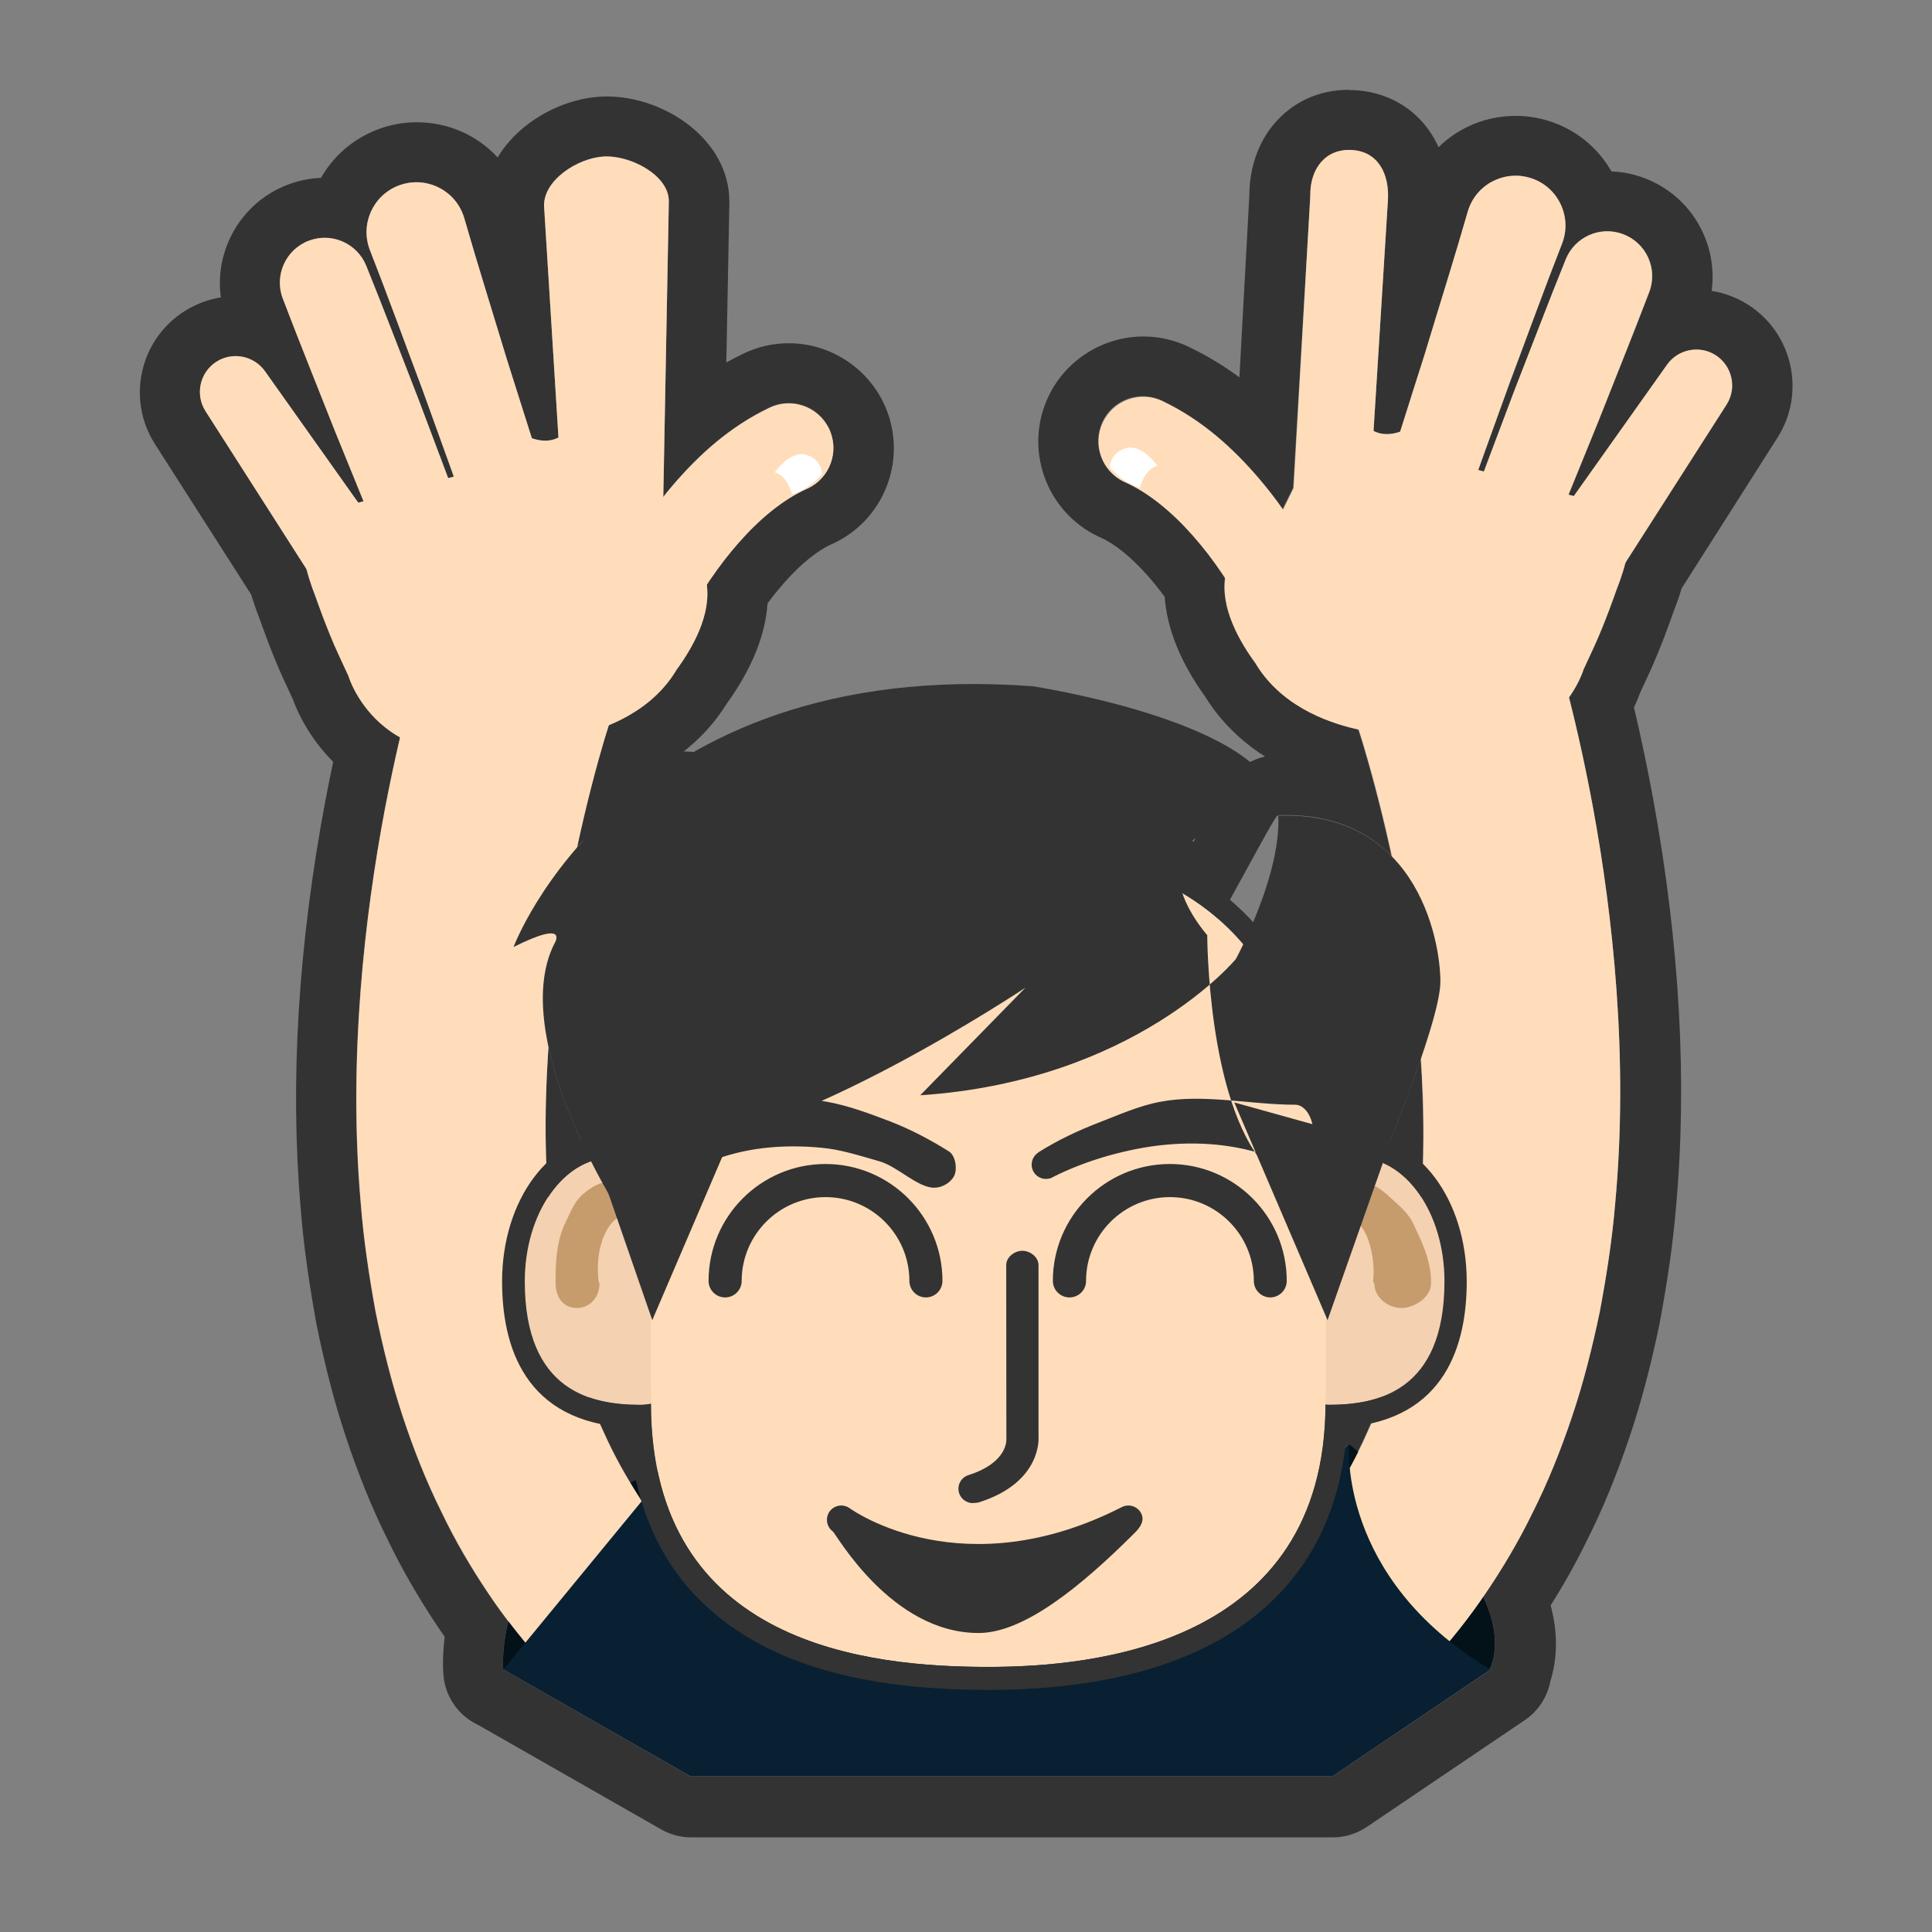 <svg xmlns="http://www.w3.org/2000/svg" width="256" height="256" viewBox="0 0 256 256"><rect x="0" y="0" width="256" height="256" fill="#808080" stroke="none"/><path fill="#333" d="M178.76 19.865c.128 0 .26.004.393.012 3.482.212 4.975 3.212 4.752 6.7L182.003 57.1c.573.3 1.17.42 1.763.42.602 0 1.198-.125 1.757-.32 1.09-3.42 2.16-6.85 3.258-10.27 1.9-6.29 3.89-12.55 5.7-18.865.06-.196.12-.4.2-.59 1.02-2.605 3.52-4.193 6.16-4.193.81 0 1.62.147 2.41.456 3.4 1.33 5.07 5.17 3.73 8.564-2.39 6.114-4.62 12.294-6.94 18.442-1.38 3.85-2.78 7.692-4.16 11.542l.75.205c1.34-3.56 2.69-7.12 4.02-10.69 2.28-5.81 4.49-11.66 6.83-17.44.93-2.29 3.15-3.71 5.51-3.71.7 0 1.42.13 2.11.39 3.07 1.17 4.62 4.59 3.45 7.66-2.22 5.83-4.57 11.62-6.86 17.43-1.28 3.15-2.56 6.29-3.84 9.43l.7.19 12.36-17.43c.92-1.29 2.39-2 3.89-2 .88 0 1.76.24 2.55.75 2.21 1.42 2.86 4.35 1.44 6.56L215.4 74.54c-.285 1.088-.68 2.315-1.225 3.69 0 0-1.457 4.24-2.942 7.465l-1.395 3.02s-.5 1.69-1.93 3.7c.98 3.87 2.13 8.896 3.22 14.82 2.535 13.884 4.694 32.78 2.9 52.16-.4 4.835-1.16 9.685-2.05 14.44-.994 4.76-2.172 9.43-3.68 13.898-1.5 4.456-3.214 8.728-5.19 12.64-1.91 3.944-4.073 7.535-6.24 10.73-.11.165-.22.314-.33.475 1.55 3.36 2.13 6.68.9 9.56h-.09c.054.03.103.067.16.1L176.55 235.39H91.5l-24.8-14.17-.023.02s-.25-2.642.677-6.37c-.92-1.203-1.84-2.47-2.747-3.834-2.14-3.2-4.29-6.795-6.162-10.736-1.955-3.927-3.642-8.19-5.112-12.647-1.478-4.454-2.63-9.122-3.598-13.872-.86-4.75-1.588-9.59-1.96-14.41-1.683-19.32.575-38.16 3.182-51.99.68-3.57 1.377-6.81 2.045-9.67-5.334-3.01-6.825-8.11-6.825-8.11l-1.4-3.02c-1.49-3.22-2.95-7.46-2.95-7.46-.542-1.38-.936-2.61-1.22-3.7L27.24 54.49c-1.416-2.214-.768-5.15 1.436-6.56.79-.503 1.674-.744 2.548-.744 1.498 0 2.966.706 3.888 2l12.36 17.424.7-.19c-1.283-3.143-2.557-6.288-3.842-9.427-2.284-5.813-4.636-11.597-6.86-17.437-1.16-3.065.38-6.494 3.45-7.662.693-.263 1.404-.387 2.103-.387 2.356 0 4.578 1.414 5.507 3.712 2.344 5.78 4.553 11.62 6.83 17.44 1.334 3.57 2.683 7.13 4.02 10.7l.753-.21c-1.377-3.85-2.782-7.69-4.16-11.54-2.32-6.15-4.546-12.33-6.945-18.44-1.336-3.4.34-7.23 3.736-8.57.793-.31 1.61-.46 2.414-.46 2.64 0 5.13 1.59 6.147 4.19.08.19.146.4.2.59 1.815 6.31 3.795 12.58 5.697 18.87 1.094 3.42 2.167 6.85 3.256 10.27.56.19 1.156.32 1.76.32.59 0 1.188-.12 1.76-.42l-1.9-30.53c-.226-3.48 4.38-6.49 7.867-6.7.133-.01.27-.02.407-.02 3.454 0 8.246 2.57 8.246 5.92v.21l-.73 38.98c.416-.53.84-1.05 1.28-1.56 3.392-3.95 7.458-7.71 12.79-10.26.825-.4 1.694-.59 2.55-.59 2.21 0 4.33 1.25 5.347 3.37 1.41 2.95.16 6.48-2.793 7.9-.036.01-.104.04-.144.06-3.18 1.42-6.275 4.01-8.99 7.09-1.37 1.54-2.654 3.21-3.84 4.96-.147.21-.293.44-.44.66.542 3.98-1.79 8.23-4.012 11.26-.994 1.66-2.226 3.04-3.582 4.16h-.005c-1.69 1.4-3.56 2.42-5.38 3.17l-.56 1.79c-1.02 3.4-2.35 8.37-3.65 14.4 3.06-3.53 7.16-4.78 12.45-4.78 10.83 0 26.66 5.23 48.69 6.87 0 0 19.14.27 22 10.5 0 .01.01.02.02.02.56 0 9.26-16.85 9.71-16.85.01 0 .01.01.01.03.35-.01.7-.02 1.04-.02 6.43 0 10.9 2.26 13.98 5.39l-.18-.82c-1.35-6.09-2.73-11.11-3.77-14.52l-.46-1.44c-2.91-.63-6.81-1.93-10.04-4.61h-.01l-.02-.03c-1.35-1.13-2.58-2.49-3.57-4.15-2.23-3.03-4.55-7.28-4.01-11.26-.15-.23-.3-.45-.45-.67-1.19-1.76-2.47-3.43-3.84-4.97-2.71-3.08-5.81-5.67-8.99-7.09l-.14-.06c-2.96-1.42-4.2-4.95-2.79-7.9 1.01-2.13 3.13-3.37 5.34-3.37.85 0 1.72.19 2.55.58 5.33 2.55 9.4 6.3 12.79 10.26 1.13 1.33 2.19 2.7 3.18 4.11l1.39-2.83L173.62 26v-.213c0-3.35 1.9-5.926 5.14-5.925M72.634 158.65c1.504-2.31 3.465-3.995 5.684-4.766-1.947-3.856-4.42-9.49-5.64-15.18-.43 6.156-.536 12.52-.126 18.802.02.384.054.763.08 1.144m115.667-.048c.02-.375.05-.748.07-1.124.33-5.702.24-11.472-.13-17.09-1.36 3.962-3 8.183-4.28 11.38l.08.02-.82 2.313c1.96.85 3.7 2.42 5.06 4.51m-12.2 27.54c-.16 0-.31-.02-.46-.03l-.01.08c-.02 3.35-.38 6.36-1.02 9.09l4.1-3.9.01-.02.01.01.01-.01v.02c.05.04.49.38 1.19.97.39-.78.77-1.58 1.14-2.42.7-1.52 1.36-3.14 1.96-4.82-2.32.85-4.79 1.05-6.96 1.05m-92.6 10.31c1.14-.54 2.35-1.06 3.65-1.55-.55-2.67-.87-5.6-.88-8.85v-.06c-.17.04-.35.07-.53.09-.28.04-.56.07-.87.07-2.12 0-4.53-.19-6.8-.99.62 1.69 1.29 3.32 2.01 4.85 1.05 2.36 2.22 4.5 3.4 6.46M178.7 11.9c-3.96 0-7.49 1.64-9.95 4.6-2.06 2.49-3.19 5.79-3.2 9.31L164.23 50c-2.15-1.59-4.38-2.925-6.74-4.053-1.89-.9-3.9-1.36-5.99-1.36-5.33 0-10.26 3.106-12.56 7.91-3.313 6.928-.374 15.257 6.55 18.57.065.033.13.063.194.09.057.026.14.063.227.098 1.89.87 4.07 2.654 6.17 5.037.78.87 1.52 1.81 2.25 2.79.29 4.25 2.1 8.69 5.39 13.27 1.33 2.15 3 4.07 4.96 5.73.1.09.21.18.32.27.85.7 1.74 1.33 2.63 1.9-3.59.747-5.29 3.77-6.7 6.26-.78 1.38-1.74 3.145-2.77 5.02-7.83-4.55-17.82-5.06-20.15-5.12-11.05-.83-20.42-2.593-28.7-4.15-7.05-1.325-13.23-2.49-18.71-2.692.19-.145.37-.29.54-.437l.03-.026c2.04-1.69 3.76-3.667 5.13-5.875 3.3-4.58 5.11-9.027 5.4-13.275.72-.982 1.47-1.904 2.22-2.753 2.12-2.41 4.31-4.19 6.18-5.05l.12-.053c.11-.04.21-.09.31-.14 6.92-3.32 9.86-11.64 6.55-18.56-2.3-4.81-7.23-7.92-12.56-7.92-2.09 0-4.11.46-6 1.37-.77.37-1.53.76-2.28 1.18l.4-20.97v-.36c0-8.2-8.56-13.92-16.24-13.92-.31 0-.61.01-.9.03-4.42.27-9.02 2.53-11.99 5.9-.6.68-1.12 1.4-1.57 2.15-2.7-2.93-6.53-4.66-10.72-4.66-1.83 0-3.62.34-5.33 1.01-3.15 1.24-5.71 3.47-7.36 6.36-1.5.06-2.98.36-4.4.9-6.18 2.35-9.73 8.65-8.87 14.94-1.71.27-3.36.9-4.84 1.84-2.87 1.84-4.86 4.68-5.59 8.01-.73 3.33-.12 6.74 1.72 9.61l12.73 19.91c.31 1.03.68 2.09 1.1 3.17.31.87 1.71 4.84 3.19 8.04l1.23 2.66c.56 1.55 2.1 5.04 5.35 8.3-.35 1.65-.69 3.32-1.01 5-3.64 19.28-4.74 37.49-3.3 54.14.35 4.53 1.01 9.35 2.06 15.18l.03.17c1.14 5.61 2.4 10.45 3.85 14.8 1.65 5.01 3.51 9.6 5.52 13.63 1.86 3.88 4.05 7.7 6.71 11.68.3.44.6.89.91 1.34-.34 2.78-.2 4.7-.15 5.18.27 2.85 2.04 5.32 4.62 6.51L87.6 242.4c1.21.69 2.58 1.06 3.97 1.06h85.04c1.595 0 3.15-.48 4.48-1.37l20.95-14.16c1.78-1.2 2.98-3.05 3.38-5.12.98-3.14 1-6.51.05-10.09 1.84-2.91 3.47-5.84 4.87-8.73 2.03-4.03 3.91-8.61 5.6-13.64 1.475-4.36 2.76-9.21 3.93-14.81l.03-.16c1.09-5.82 1.78-10.66 2.16-15.21 1.54-16.69.53-34.96-3.003-54.29-.77-4.17-1.62-8.24-2.55-12.15.38-.79.65-1.47.83-1.96l1.217-2.63c1.48-3.2 2.87-7.15 3.18-8.04.42-1.07.786-2.12 1.096-3.15L235.52 58c3.78-5.917 2.05-13.815-3.86-17.606-1.49-.95-3.14-1.58-4.86-1.85.86-6.3-2.69-12.58-8.87-14.93-1.41-.54-2.894-.84-4.405-.9-1.642-2.89-4.21-5.12-7.35-6.35-1.72-.67-3.51-1.01-5.33-1.01-3.93 0-7.56 1.53-10.23 4.15-.544-1.22-1.26-2.33-2.12-3.31-2.22-2.52-5.36-4.02-8.834-4.23-.29-.024-.59-.033-.88-.033z"/><path fill="#031119" d="M178.744 191.35s23.563 18.342 18.688 29.78l-13.382-.257-8.33-21.385 3.024-8.138zM66.682 221.234s-1.747-18.067 20.472-26.326c22.22-8.26-20.472 26.326-20.472 26.326z"/><path fill="#fdb" d="M81.76 92.726l-.422 1.25c-.284.9-.698 2.23-1.22 3.913-1.023 3.44-2.38 8.47-3.688 14.59-2.618 12.2-4.925 28.9-3.875 45.02.21 4.03.73 7.99 1.326 11.85.7 3.81 1.51 7.53 2.58 10.98 1.06 3.46 2.26 6.72 3.64 9.65 1.33 2.97 2.84 5.61 4.33 7.97 1.48 2.37 3.05 4.38 4.47 6.12 1.43 1.74 2.86 3.1 3.93 4.32l3.79 3.42-14.56 18.09-5.37-4.63c-1.56-1.63-3.58-3.51-5.63-5.89-2.05-2.4-4.29-5.16-6.43-8.38-2.14-3.2-4.29-6.8-6.16-10.74-1.96-3.93-3.65-8.19-5.12-12.65-1.47-4.46-2.63-9.13-3.59-13.88-.86-4.75-1.59-9.59-1.96-14.41-1.68-19.33.58-38.16 3.18-51.99 1.32-6.93 2.71-12.63 3.8-16.66l1.36-4.72.57-1.78 25.07 8.53zm123.752-8.794l.55 1.8c.31 1.1.766 2.707 1.338 4.756 1.078 4.053 2.442 9.788 3.724 16.747 2.536 13.882 4.695 32.78 2.903 52.16-.4 4.833-1.16 9.683-2.052 14.44-.995 4.76-2.173 9.43-3.678 13.896-1.5 4.46-3.217 8.73-5.19 12.65-1.91 3.94-4.076 7.54-6.244 10.73-2.152 3.22-4.407 5.97-6.475 8.36-2.073 2.37-4.107 4.24-5.677 5.86l-5.39 4.6-14.56-18.08s1.38-1.25 3.77-3.45c1.06-1.22 2.48-2.58 3.9-4.34 1.41-1.76 2.96-3.77 4.42-6.15 1.48-2.36 2.96-5.01 4.27-7.97 1.36-2.94 2.53-6.2 3.55-9.66 1.04-3.45 1.83-7.15 2.5-10.97.57-3.85 1.06-7.79 1.24-11.81.95-16.07-1.46-32.7-4.15-44.85-1.34-6.08-2.73-11.1-3.76-14.51-.53-1.67-.95-2.99-1.24-3.88l-.43-1.23 26.73-9.07z"/><path fill="#082031" d="M66.7 221.21l20.065-24.407 17.07 9.072 66.65-6.666 8.28-7.86s-1.628 17.74 18.735 29.87l-20.953 14.15H91.504L66.7 221.21z"/><path fill="#F4D1B0" d="M168.447 169.77c0 9.044 1.31 16.37 7.654 16.37 6.34 0 15.31-1.7 15.31-16.37 0-9.038-5.13-16.366-11.47-16.366-6.34 0-11.48 7.328-11.48 16.367z"/><path fill="#C69C6D" d="M170.353 169.706c.025-2.533.548-5.415 1.79-7.868.626-1.25 1.425-2.457 2.55-3.51 1.118-1.023 2.717-1.907 4.573-1.935.697.072.55.007 1.216.146.527.1.985.26 1.34.44.787.34 1.42.84 2.01 1.34 1.117 1.05 2.65 2.26 3.27 3.51 1.244 2.51 2.518 5.22 2.518 7.93v.31c0 1.77-2.127 3.23-3.902 3.25-1.77.02-3.59-1.41-3.61-3.18 0-.13-.174-.28-.165-.4.2-1.79-.046-3.73-.625-5.37-.54-1.72-1.7-2.79-2.007-2.9-.19-.11-.73-.08-1.36.34-.62.43-1.27 1.14-1.8 1.97-1.08 1.73-1.73 3.67-1.98 6.01l-.02.09c-.11 1.04-1.05 1.8-2.09 1.69-.98-.11-1.71-.94-1.7-1.91z"/><path fill="#F4D1B0" d="M92.526 169.77c0 9.044-1.314 16.37-7.655 16.37-6.34 0-15.3-1.7-15.3-16.37 0-9.038 5.13-16.366 11.47-16.366 6.35 0 11.49 7.328 11.49 16.367z"/><path fill="#C69C6D" d="M90.618 169.706c-.027-2.533-.548-5.415-1.782-7.868-.636-1.25-1.428-2.457-2.554-3.51-1.12-1.023-2.723-1.907-4.574-1.935-.7.072-.555.007-1.214.146-.53.1-.985.26-1.342.44-.79.34-1.417.84-2.008 1.34-1.12 1.05-1.513 2.26-2.144 3.51-1.245 2.51-1.382 5.22-1.382 7.93v.31c0 1.77.995 3.23 2.767 3.25 1.774.02 3.023-1.41 3.052-3.18 0-.13-.12-.28-.13-.4-.194-1.79-.087-3.73.497-5.37.536-1.72 1.615-2.79 1.93-2.9.19-.11.688-.08 1.328.34.617.43 1.255 1.14 1.79 1.97 1.085 1.73 1.723 3.67 1.973 6.01l.007.09c.112 1.04 1.05 1.8 2.086 1.69.985-.11 1.706-.94 1.7-1.91z"/><path fill="#fdb" d="M175.65 185.938c0 32.165-30.902 34.936-44.69 34.936-15.688 0-44.69-2.77-44.69-34.936 0-32.163-3.322-73.455 44.69-73.455 48.494 0 44.69 41.29 44.69 73.455z"/><path fill="#333" d="M77.87 150.2l8.56 24.727 12.36-28.847m85.26 5.71l-8.142 23.137-12.358-28.847"/><path fill="#333" d="M122.69 171.916c-1.21 0-2.193-.98-2.193-2.193 0-6.12-4.983-11.1-11.107-11.1-6.13 0-11.114 4.978-11.114 11.1 0 1.212-.982 2.193-2.194 2.193s-2.193-.98-2.193-2.193c0-8.54 6.95-15.487 15.5-15.487 8.54 0 15.49 6.948 15.49 15.487 0 1.212-.99 2.193-2.2 2.193zm45.642 0c-1.212 0-2.193-.98-2.193-2.193 0-6.12-4.99-11.1-11.11-11.1-6.13 0-11.12 4.978-11.12 11.1 0 1.212-.98 2.193-2.2 2.193-1.21 0-2.2-.98-2.2-2.193 0-8.54 6.95-15.487 15.5-15.487s15.49 6.948 15.49 15.487c0 1.212-.99 2.193-2.2 2.193zM128.9 199.17c-.8 0-1.556-.518-1.814-1.33-.312-.997.236-2.07 1.243-2.382 5.23-1.67 5.02-4.662 5.02-4.793l-.02-23.033c0-1.048 1.08-1.896 2.14-1.896 1.05 0 2.14.848 2.14 1.896v22.817s.51 5.96-7.9 8.62c-.19.06-.63.09-.82.09zm.756 17.21c-11.585 0-18.856-13.128-19.305-13.457-.84-.618-1.03-1.798-.42-2.653.62-.845 1.8-1.036 2.66-.42.6.433 15.09 10.543 36.06-.155.94-.47 2.08-.11 2.56.83.48.934-.08 1.814-.83 2.56-7.35 7.354-14.81 13.296-20.71 13.296zm34.106-89.31s-13.303 16.163-41.828 18.06l13.944-14.26s-30.903 20.602-46.756 20.602l-3.8.472-4.286 6.896s-13.543-21.87-7.6-33.757c0 0 2.22-3.407-5.386.398 0 0 14.34-38.58 68.78-34.55 0 0 29.31 4.44 32.167 14.66 2.18 7.82-5.235 21.48-5.235 21.48zm-3.797-3.178s0 21.873 7.604 30.43l14.25 2.666s9.04-21.21 9.04-26.906c0-5.71-3.33-23.777-23.3-21.877-19.97 1.907-7.61 15.687-7.61 15.687zM137.59 152.69c2.546-1.597 5.082-2.8 7.797-3.86 2.69-1.03 5.485-2.305 8.37-2.842 5.754-1.086 11.94.393 17.805.393h.03c1.81 0 2.83 2.93 2.28 4.74-.56 1.82-2.48 3.06-4.29 2.51-.1-.03-.203.06-.304.01-4.533-1.86-9.646-2.44-14.775-1.96-2.568.23-5.134.76-7.66 1.46-2.503.71-5.06 1.68-7.298 2.81l-.088.06c-.934.47-2.074.1-2.55-.83-.45-.88-.135-1.95.684-2.47zm-13.787 4.69c-2.24 0-4.796-2.794-7.29-3.507-2.53-.71-5.1-1.57-7.663-1.79-5.138-.49-10.248-.02-14.784 1.845-1.748.723-3.756-.2-4.476-1.954-.723-1.758.11-4.27 1.866-4.987.098-.037.2-.605.296-.605h.03c5.874 0 12.053-1.48 17.806-.393 2.886.53 5.684 1.58 8.378 2.61 2.708 1.06 5.242 2.38 7.79 3.98.888.56 1.157 2.5.597 3.38-.52.84-1.59 1.41-2.454 1.41h-.1z"/><path fill="#fdb" d="M40.29 68.572s-1.402 3.07 1.538 10.527c0 0 1.46 4.23 2.95 7.46l1.396 3.02s4.445 15.31 25.617 8.55c0 0 19.2-.56 20.23-17.47L80.66 57.55 40.29 68.57zm39.548 17.235s.413 6.838 6.21 7.126c0 0 11.558-10.977 6.33-18.808"/><path fill="#fdb" d="M62.592 70.17c-2.115-6.218-4.406-12.37-6.62-18.555-2.32-6.146-4.545-12.324-6.944-18.442-1.336-3.398.34-7.23 3.736-8.563 3.4-1.332 7.236.338 8.56 3.735.08.195.147.398.2.592 1.817 6.314 3.797 12.577 5.698 18.867 2 6.255 3.924 12.535 6.02 18.756.994 2.94-.586 6.135-3.532 7.127-2.933.986-6.12-.584-7.118-3.516zm12.06-1.71L72.1 27.444c-.225-3.48 4.38-6.482 7.868-6.696 3.47-.217 8.653 2.428 8.653 5.907v.212l-.77 41.08c.09 3.108-3.34 5.7-6.44 5.788-3.04.084-6.56-2.263-6.75-5.274zM67.3 56.178s6.334 5.8 9.184-1.352l-2.068 11.897L67.3 56.178zM51.452 74.32c-2.447-5.748-4.757-11.552-7.122-17.326-2.284-5.813-4.636-11.597-6.86-17.437-1.16-3.065.38-6.494 3.45-7.662 3.028-1.148 6.405.345 7.61 3.325 2.344 5.788 4.553 11.63 6.83 17.44 2.187 5.853 4.44 11.68 6.557 17.553 1.054 2.925-.463 6.143-3.388 7.194-2.82 1.022-5.92-.37-7.08-3.088zm-4.737 10.636L27.238 54.492c-1.416-2.214-.768-5.15 1.436-6.56 2.144-1.367 4.977-.793 6.436 1.255L56.035 78.68c1.8 2.532 1.196 6.04-1.328 7.835-2.538 1.8-6.05 1.207-7.845-1.33-.046-.067-.11-.155-.147-.23z"/><path fill="#E2AB74" d="M80.346 74.797"/><path fill="#fdb" d="M80.678 77.308c1.244-2.558 2.46-4.614 3.87-6.802 1.395-2.15 2.927-4.226 4.62-6.218 3.393-3.95 7.46-7.71 12.79-10.255 2.954-1.413 6.485-.16 7.897 2.787 1.41 2.95.16 6.482-2.793 7.898-.036.015-.104.046-.144.06-3.18 1.42-6.275 4.007-8.99 7.093-1.37 1.55-2.654 3.22-3.84 4.97-1.166 1.71-2.346 3.69-3.174 5.32l-.092.18c-1.41 2.79-4.812 3.9-7.6 2.49-2.762-1.39-3.872-4.74-2.544-7.5z"/><path fill="#fff" d="M104.97 65.526s-.61-2.503-2.313-2.94c0 0 1.973-2.88 4.106-2.334 2.128.554 2.173 2.542 2.173 2.542s-1.308 1.81-3.967 2.732z"/><path fill="#fdb" d="M215.714 67.7s1.402 3.067-1.548 10.526c0 0-1.458 4.242-2.943 7.463l-1.396 3.02s-4.444 15.31-25.62 8.55c0 0-19.193-.57-20.22-17.46l11.356-23.12 40.37 11.01zm-39.55 17.235s-.414 6.838-6.21 7.13c0 0-11.558-10.984-6.33-18.808"/><path fill="#fdb" d="M193.408 69.3c2.114-6.215 4.407-12.372 6.62-18.556 2.317-6.148 4.543-12.328 6.942-18.442 1.335-3.395-.34-7.233-3.73-8.564-3.4-1.327-7.24.34-8.566 3.737-.077.19-.145.394-.197.59-1.814 6.315-3.8 12.575-5.697 18.866-2.005 6.26-3.923 12.54-6.022 18.76-.997 2.95.588 6.14 3.534 7.13 2.928.99 6.12-.58 7.116-3.51zm-12.06-1.712l2.557-41.01c.223-3.488-1.27-6.488-4.752-6.7-3.48-.217-5.533 2.426-5.533 5.91v.214l-2.35 41.08c-.092 3.1 1.782 5.692 4.886 5.78 3.042.088 5.003-2.26 5.192-5.274zm7.352-12.285s-6.33 5.802-9.182-1.35l2.072 11.897 7.11-10.547zm15.85 18.147c2.446-5.75 4.755-11.55 7.12-17.332 2.284-5.808 4.637-11.6 6.86-17.427 1.163-3.07-.38-6.5-3.45-7.66-3.026-1.15-6.402.34-7.61 3.32-2.343 5.79-4.552 11.64-6.83 17.45-2.187 5.85-4.44 11.67-6.56 17.55-1.05 2.93.466 6.15 3.393 7.2 2.812 1.02 5.915-.37 7.076-3.08zm4.734 10.635l19.48-30.465c1.412-2.208.767-5.146-1.44-6.56-2.14-1.366-4.97-.794-6.432 1.256l-20.93 29.49c-1.8 2.532-1.196 6.043 1.33 7.835 2.536 1.8 6.048 1.21 7.848-1.33.045-.06.1-.15.144-.22z"/><path fill="#E2AB74" d="M175.652 73.926"/><path fill="#fdb" d="M175.322 76.435c-1.243-2.553-2.457-4.615-3.868-6.803-1.396-2.143-2.927-4.224-4.622-6.21-3.39-3.957-7.454-7.715-12.788-10.26-2.95-1.412-6.484-.162-7.896 2.786-1.41 2.948-.165 6.483 2.79 7.898l.147.06c3.176 1.423 6.275 4.008 8.99 7.09 1.37 1.544 2.653 3.217 3.837 4.972 1.17 1.705 2.35 3.677 3.175 5.314l.094.174c1.41 2.786 4.82 3.896 7.6 2.487 2.76-1.394 3.88-4.74 2.55-7.508z"/><path fill="#fff" d="M151.033 64.66s.606-2.508 2.313-2.947c0 0-1.977-2.88-4.107-2.334-2.13.55-2.18 2.54-2.18 2.54s1.31 1.81 3.97 2.74z"/><path fill="#333" d="M130.962 112.482c33.487 0 42.033 19.692 44.117 42.47 1.47-.982 3.11-1.548 4.85-1.548 6.34 0 11.47 7.328 11.47 16.367 0 14.67-8.97 16.37-15.31 16.37-.16 0-.31-.02-.46-.03-.11 32-30.92 34.77-44.69 34.77-15.68 0-44.66-2.77-44.69-34.88-.44.09-.9.15-1.4.15-6.34 0-15.31-1.7-15.31-16.37 0-9.04 5.13-16.36 11.47-16.36 2.13 0 4.12.85 5.83 2.29 2.07-23.08 10.58-43.2 44.09-43.2m0-3c-35.63 0-44.12 22.46-46.59 41.44-1.09-.34-2.21-.51-3.34-.51-8.12 0-14.47 8.51-14.47 19.37 0 8.54 2.96 18.66 16.79 19.34.8 13.57 6.85 23.33 18.02 29.04 7.54 3.86 17.21 5.73 29.58 5.73 29.41 0 46.19-12.33 47.58-34.83 13.02-1.08 15.85-10.93 15.85-19.27 0-10.86-6.36-19.37-14.48-19.37-.78 0-1.55.08-2.31.24-1.56-12.03-4.95-20.81-10.54-27.41-7.84-9.25-19.66-13.75-36.13-13.75z"/></svg>